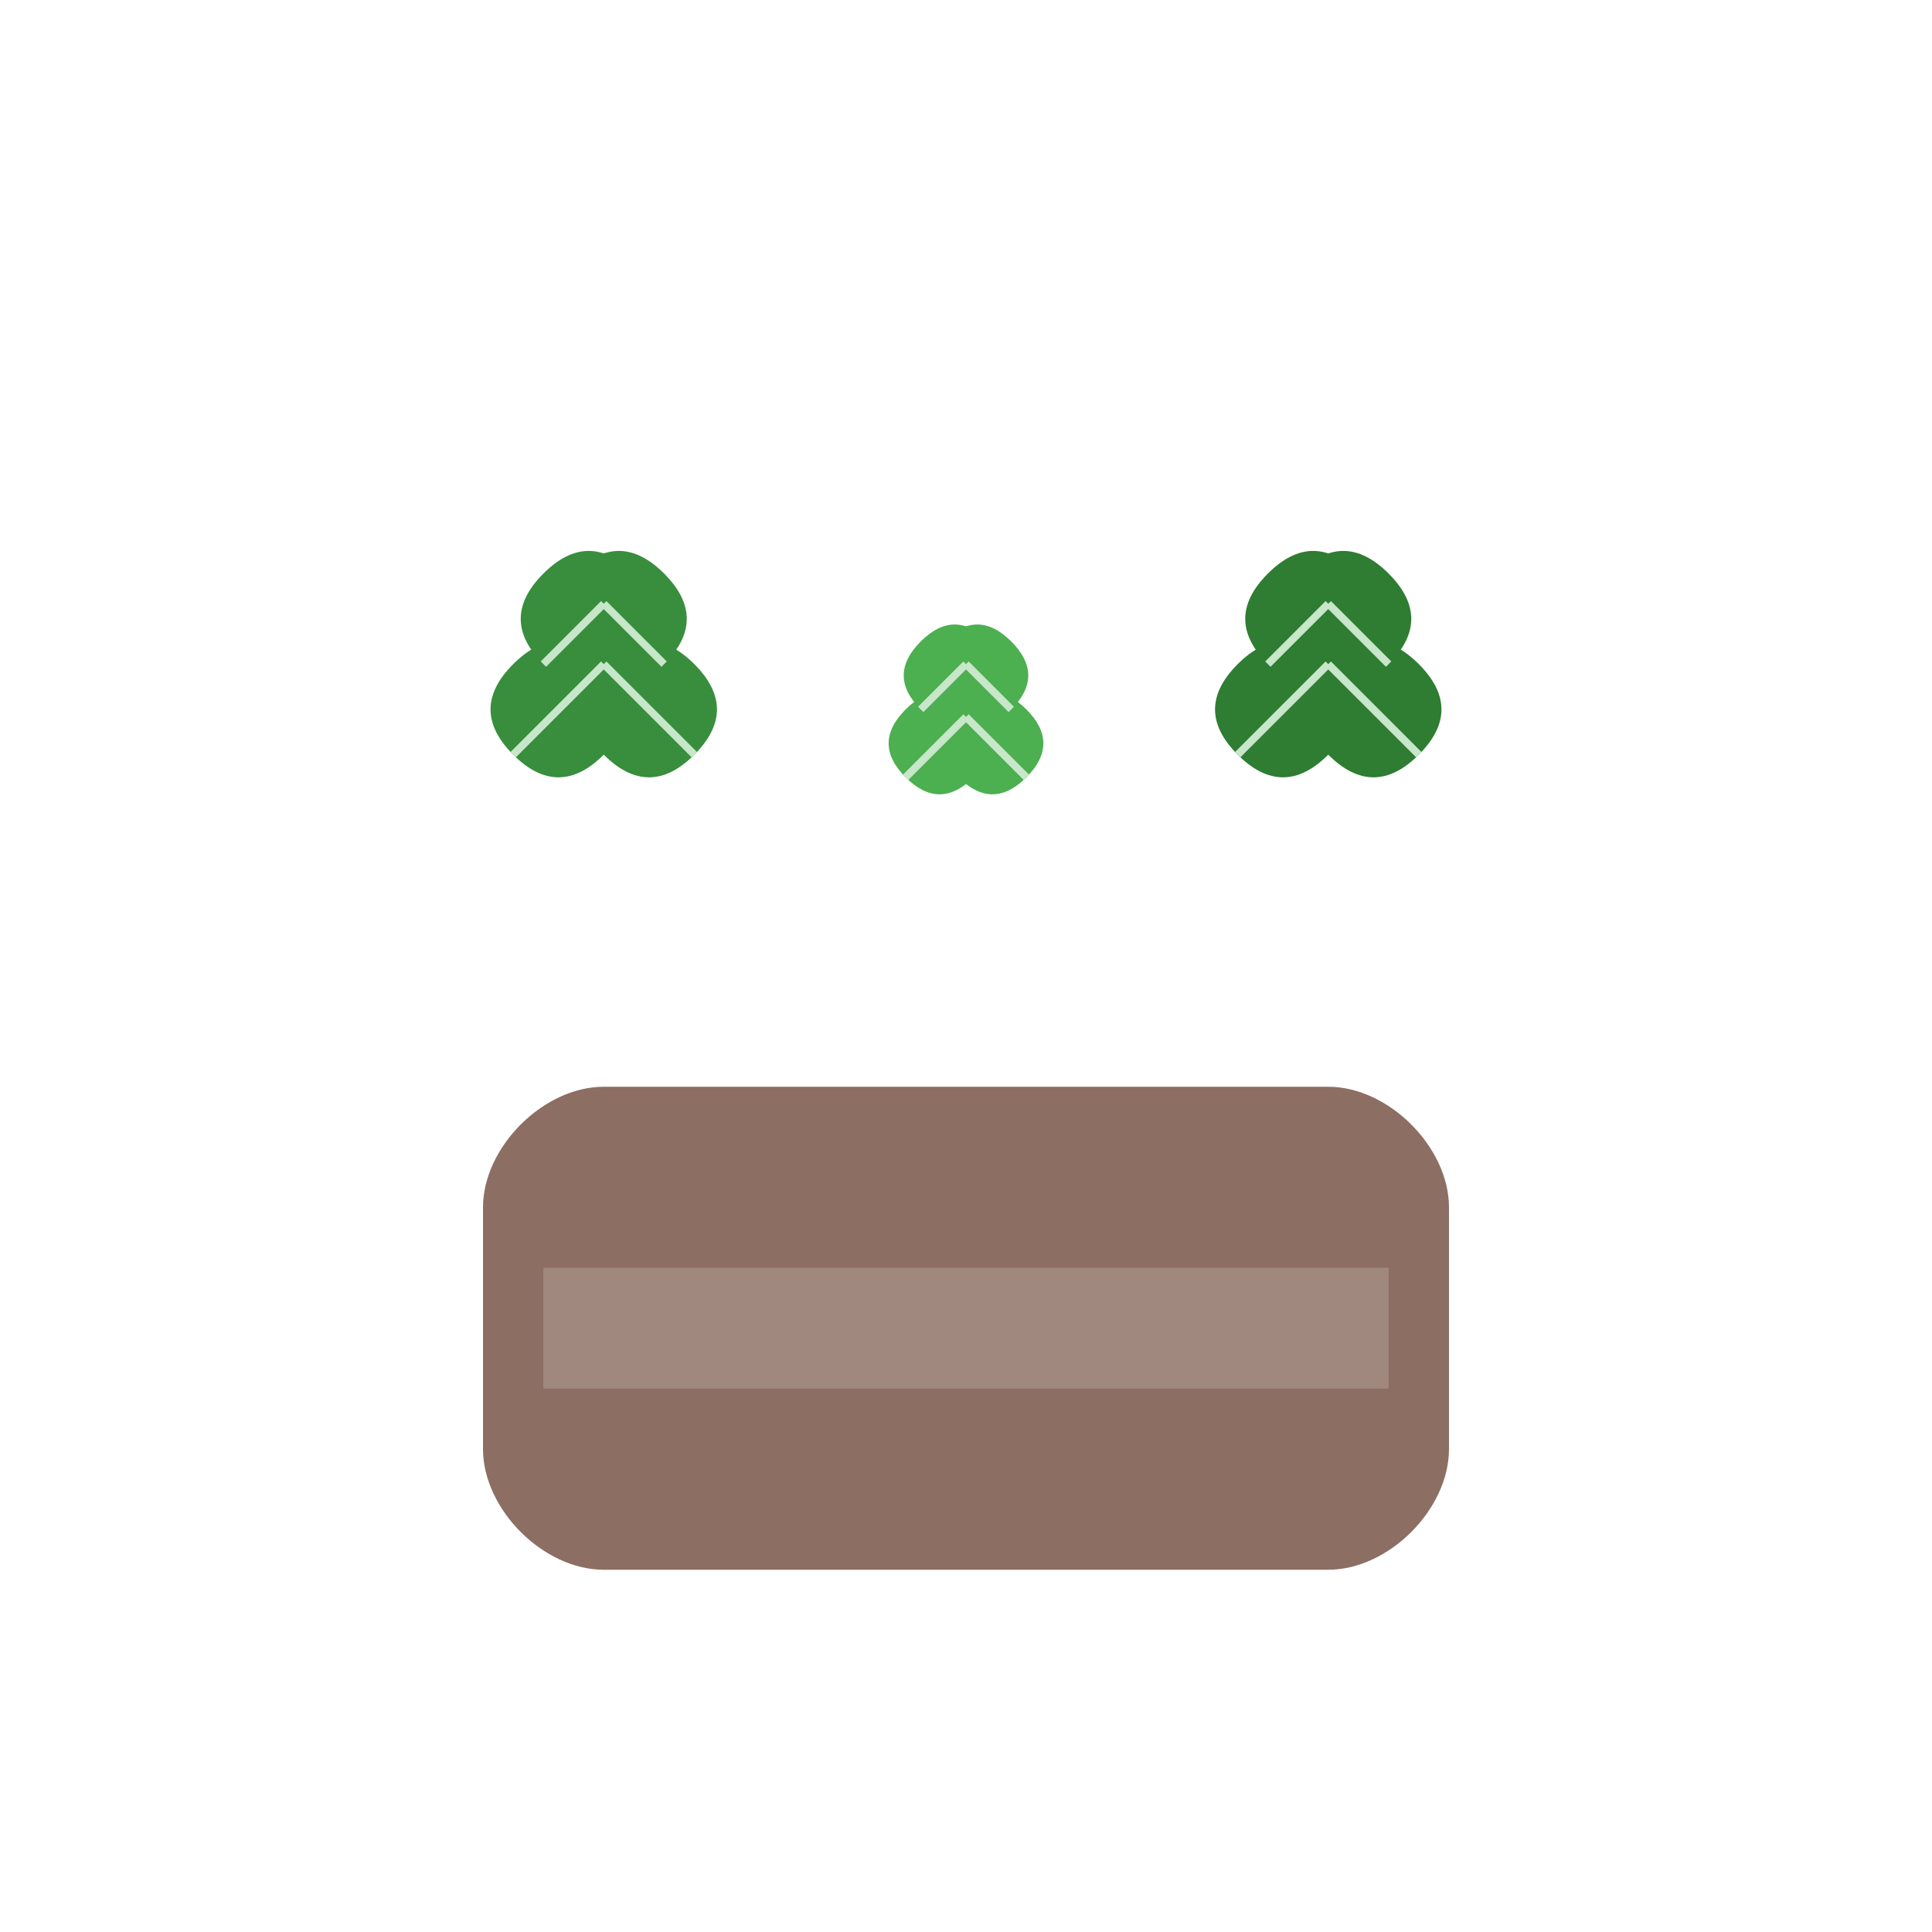 <svg xmlns="http://www.w3.org/2000/svg" viewBox="0 0 512 512" width="100" height="100">
  <style>
    .leaf-dark { fill: #2E7D32; }
    .leaf-medium { fill: #388E3C; }
    .leaf-light { fill: #4CAF50; }
    .stem { fill: #81C784; }
    .vein { fill: none; stroke: #C8E6C9; stroke-width: 2; }
    .basket { fill: #8D6E63; }
    .basket-highlight { fill: #A1887F; }
  </style>
  <g>
    <!-- Basket -->
    <path class="basket" d="M128 320c0-16 16-32 32-32h192c16 0 32 16 32 32v64c0 16-16 32-32 32H160c-16 0-32-16-32-32v-64z"/>
    <path class="basket-highlight" d="M144 336h224v32H144z"/>
    
    <!-- Regular Spinach -->
    <g transform="translate(160, 160)">
      <!-- Stems -->
      <path class="stem" d="M0 64V32"/>
      <path class="stem" d="M0 32l-16 -16"/>
      <path class="stem" d="M0 32l16 -16"/>
      <path class="stem" d="M0 48l-24 -8"/>
      <path class="stem" d="M0 48l24 -8"/>
      
      <!-- Leaves -->
      <path class="leaf-medium" d="M-16 16c-8-8-8-16 0-24s16-8 24 0 8 16 0 24-16 8-24 0z"/>
      <path class="leaf-medium" d="M16 16c8-8 8-16 0-24s-16-8-24 0-8 16 0 24 16 8 24 0z"/>
      <path class="leaf-medium" d="M-24 40c-8-8-8-16 0-24s16-8 24 0 8 16 0 24-16 8-24 0z"/>
      <path class="leaf-medium" d="M24 40c8-8 8-16 0-24s-16-8-24 0-8 16 0 24 16 8 24 0z"/>
      
      <!-- Veins -->
      <path class="vein" d="M-16 16l16-16"/>
      <path class="vein" d="M16 16l-16-16"/>
      <path class="vein" d="M-24 40l24-24"/>
      <path class="vein" d="M24 40l-24-24"/>
    </g>
    
    <!-- Baby Spinach -->
    <g transform="translate(256, 176)">
      <!-- Stems -->
      <path class="stem" d="M0 48V24"/>
      <path class="stem" d="M0 24l-12 -12"/>
      <path class="stem" d="M0 24l12 -12"/>
      <path class="stem" d="M0 36l-16 -6"/>
      <path class="stem" d="M0 36l16 -6"/>
      
      <!-- Leaves -->
      <path class="leaf-light" d="M-12 12c-6-6-6-12 0-18s12-6 18 0 6 12 0 18-12 6-18 0z"/>
      <path class="leaf-light" d="M12 12c6-6 6-12 0-18s-12-6-18 0-6 12 0 18 12 6 18 0z"/>
      <path class="leaf-light" d="M-16 30c-6-6-6-12 0-18s12-6 18 0 6 12 0 18-12 6-18 0z"/>
      <path class="leaf-light" d="M16 30c6-6 6-12 0-18s-12-6-18 0-6 12 0 18 12 6 18 0z"/>
      
      <!-- Veins -->
      <path class="vein" d="M-12 12l12-12"/>
      <path class="vein" d="M12 12l-12-12"/>
      <path class="vein" d="M-16 30l16-16"/>
      <path class="vein" d="M16 30l-16-16"/>
    </g>
    
    <!-- Red Spinach -->
    <g transform="translate(352, 160)">
      <!-- Stems -->
      <path class="stem" d="M0 64V32"/>
      <path class="stem" d="M0 32l-16 -16"/>
      <path class="stem" d="M0 32l16 -16"/>
      <path class="stem" d="M0 48l-24 -8"/>
      <path class="stem" d="M0 48l24 -8"/>
      
      <!-- Leaves -->
      <path class="leaf-dark" d="M-16 16c-8-8-8-16 0-24s16-8 24 0 8 16 0 24-16 8-24 0z"/>
      <path class="leaf-dark" d="M16 16c8-8 8-16 0-24s-16-8-24 0-8 16 0 24 16 8 24 0z"/>
      <path class="leaf-dark" d="M-24 40c-8-8-8-16 0-24s16-8 24 0 8 16 0 24-16 8-24 0z"/>
      <path class="leaf-dark" d="M24 40c8-8 8-16 0-24s-16-8-24 0-8 16 0 24 16 8 24 0z"/>
      
      <!-- Veins -->
      <path class="vein" d="M-16 16l16-16"/>
      <path class="vein" d="M16 16l-16-16"/>
      <path class="vein" d="M-24 40l24-24"/>
      <path class="vein" d="M24 40l-24-24"/>
    </g>
  </g>
</svg>